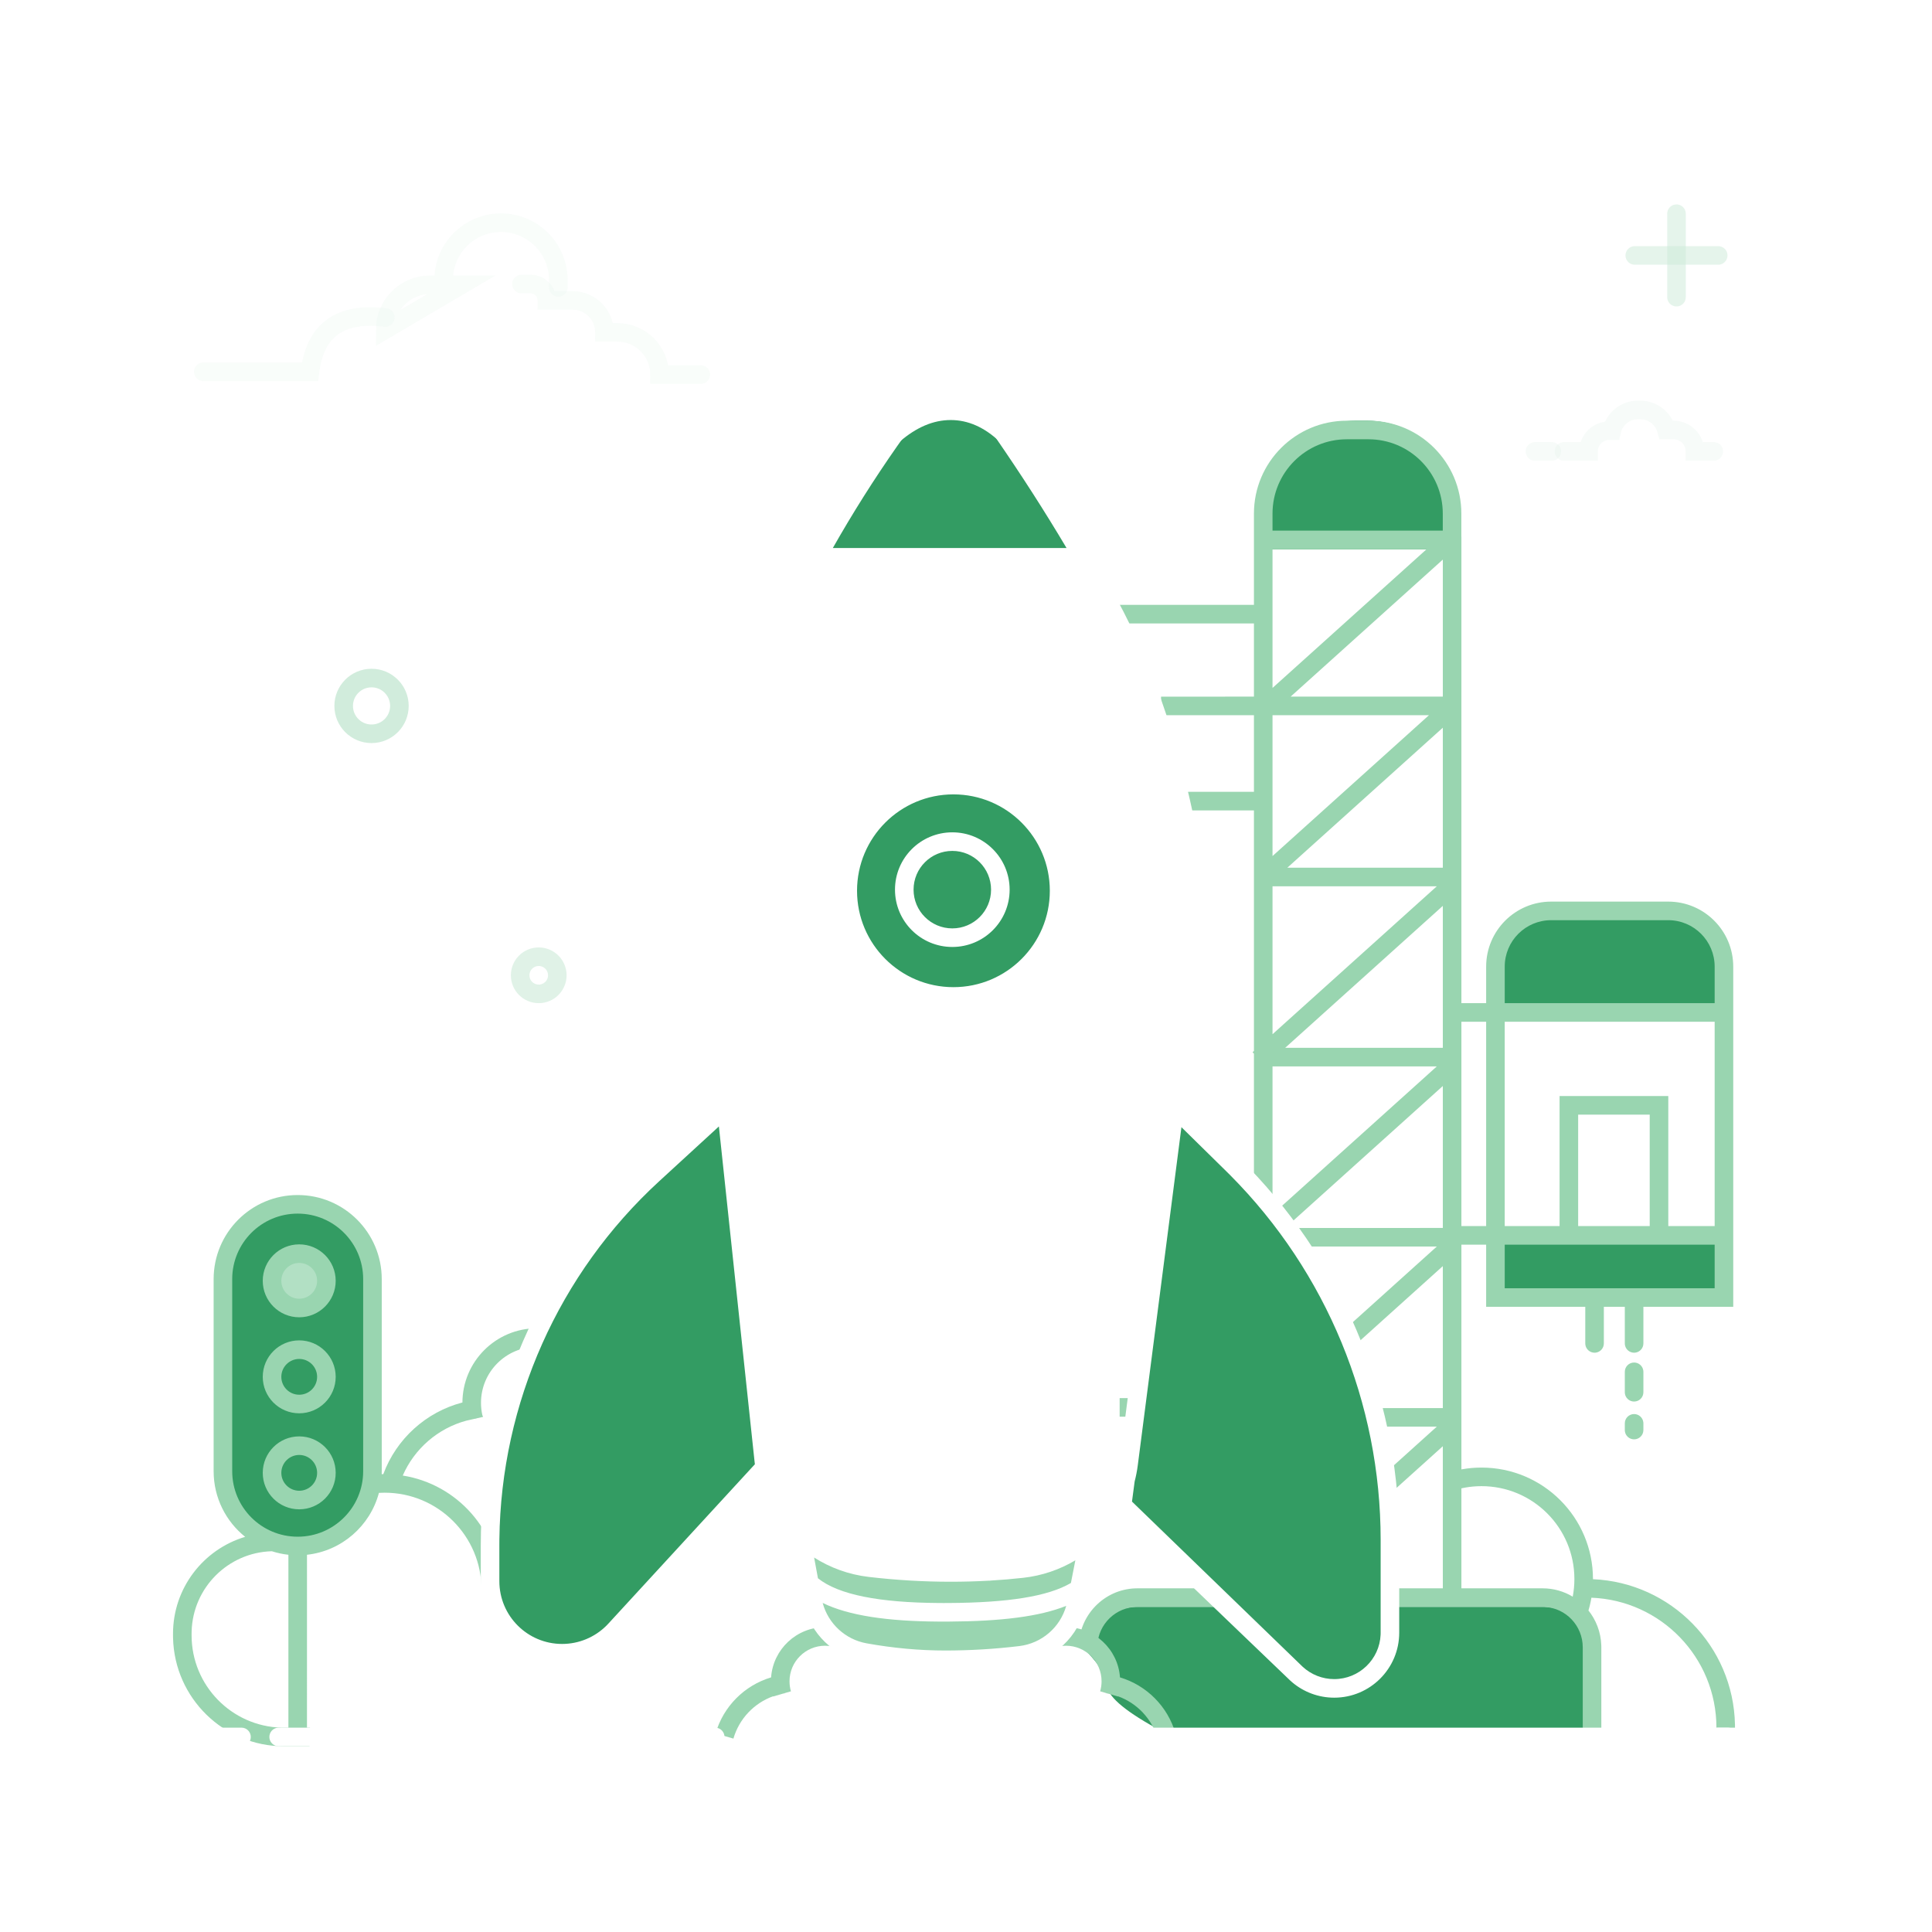 <svg width="208" height="208" viewBox="0 0 208 208" fill="none" xmlns="http://www.w3.org/2000/svg">
<g filter="url(#filter0_d)">
<rect width="200" height="200" transform="translate(4)" fill="white"/>
<g opacity="0.2">
<path opacity="0.2" d="M184.505 44.599H182.48C182.48 43.322 181.445 42.287 180.168 42.287H179.411C179.061 41.014 177.904 40.133 176.585 40.133H176.346C175.002 40.133 173.834 41.057 173.525 42.366H173.254C172.02 42.366 171.021 43.366 171.021 44.599H168.383" stroke="#339C63" stroke-width="2" stroke-linecap="round"/>
<path opacity="0.2" d="M167.061 44.598H165.253" stroke="#339C63" stroke-width="2" stroke-linecap="round"/>
</g>
<path d="M88.833 171.18C89.26 171.18 89.683 171.226 90.095 171.317L89.663 173.27C89.393 173.21 89.115 173.18 88.833 173.18C86.716 173.18 85 174.896 85 177.012C85 177.381 85.052 177.742 85.153 178.087L84.477 178.284L84.481 178.302C84.427 178.31 84.373 178.319 84.319 178.329L83.233 178.647L83.226 178.624C81.181 179.362 79.573 181.051 78.961 183.178L77.039 182.625C77.876 179.715 80.151 177.444 83.016 176.588C83.233 173.565 85.754 171.18 88.833 171.18Z" fill="#99D5B0"/>
<path d="M120.541 147.52H125.541C128.302 147.52 130.541 149.758 130.541 152.52V166.531" stroke="#99D5B0" stroke-width="2"/>
<path d="M102.646 103.277C108.929 103.277 114.023 98.184 114.023 91.9C114.023 85.617 108.929 80.523 102.646 80.523C96.363 80.523 91.269 85.617 91.269 91.9C91.269 98.184 96.363 103.277 102.646 103.277Z" fill="#339C63"/>
<path d="M145.97 41.293H147.139C152.662 41.293 157.139 45.77 157.139 51.293V55.125H135.97V51.293C135.97 45.77 140.447 41.293 145.97 41.293ZM150.272 168.987H166.08C169.018 168.987 171.4 171.209 171.4 173.95V182.883L124.379 182C120.891 180.071 119.147 178.509 119.147 177.314C119.147 176.524 118.476 175.403 117.135 173.95C117.135 171.209 119.517 168.987 122.455 168.987H132.031" fill="#339C63"/>
<path d="M39.599 133.775C39.599 129.616 36.228 126.244 32.069 126.244C27.91 126.244 24.538 129.616 24.538 133.775V154.448C24.538 158.607 27.91 161.979 32.069 161.979C36.228 161.979 39.599 158.607 39.599 154.448V133.775Z" fill="#339C63"/>
<path d="M32.214 136.821C33.83 136.821 35.14 135.511 35.14 133.895C35.14 132.279 33.83 130.969 32.214 130.969C30.598 130.969 29.288 132.279 29.288 133.895C29.288 135.511 30.598 136.821 32.214 136.821Z" fill="#B2E0C4"/>
<path d="M161.537 135.637V128.588H186.023V135.637H161.537Z" fill="#339C63"/>
<path d="M161.06 104.925H186.431V102.453C186.431 97.483 182.402 93.453 177.431 93.453H170.06C165.089 93.453 161.06 97.483 161.06 102.453V104.925Z" fill="#339C63"/>
<path d="M147.33 41.293C152.853 41.293 157.33 45.77 157.33 51.293L157.33 53.794L157.336 53.795L157.335 104L160 104L160 100.067C160 96.201 163.134 93.067 167 93.067H179.601C183.467 93.067 186.601 96.201 186.601 100.067V136.692L176.928 136.692V140.633C176.928 141.146 176.542 141.569 176.044 141.627L175.928 141.633C175.415 141.633 174.992 141.247 174.934 140.75L174.928 140.633V136.692H172.671L172.671 140.633C172.671 141.146 172.285 141.569 171.788 141.627L171.671 141.633C171.159 141.633 170.736 141.247 170.678 140.75L170.671 140.633L170.671 136.692L160 136.692L160 130L157.335 130L157.336 154.195C158.045 154.066 158.769 154 159.5 154C166.128 154 171.5 159.373 171.5 166L171.5 166.017C179.9 166.382 186.619 173.225 186.788 181.674L186.791 182H184.791C184.791 174.449 178.813 168.294 171.331 168.01C171.28 168.316 171.217 168.619 171.143 168.918L171.022 169.365L170.99 169.354C171.826 170.391 172.345 171.698 172.396 173.124L172.4 173.357V183H170.4V173.357C170.4 171.02 168.577 169.115 166.289 169.005L166.08 169H150.272V167L155.335 167L155.335 151.702L149.455 156.997L148.117 155.511L154.687 149.594L147.922 149.595V147.595L155.335 147.594V132.311L145.427 141.233L144.088 139.747L154.687 130.202L139.504 130.203V128.203L155.335 128.202V112.919L137.92 128.6L136.582 127.114L154.687 110.81H137L137 125.658H135L135 109.442L134.852 109.279L135 109.145V83.247L128 83.248C127.487 83.248 127.065 82.862 127.007 82.365L127 82.248C127 81.735 127.386 81.312 127.883 81.255L128 81.248L135 81.247V72.999L125 73V71L135 70.999V63.119L120.589 63.12C120.076 63.12 119.653 62.734 119.596 62.237L119.589 62.12C119.589 61.607 119.975 61.185 120.472 61.127L120.589 61.12L135 61.119L135 51.293C135 45.77 139.477 41.293 145 41.293H147.33ZM132.031 167V169H122.455C120.141 169 118.249 170.836 118.14 173.146L118.135 173.357H116.135C116.135 169.926 118.839 167.127 122.223 167.004L122.455 167H132.031ZM159.5 156C158.911 156 158.33 156.051 157.759 156.151L157.335 156.235V167L166.08 167C167.264 167 168.373 167.328 169.32 167.898C169.439 167.279 169.5 166.644 169.5 166C169.5 160.477 165.023 156 159.5 156ZM175.928 148.238C176.44 148.238 176.863 148.624 176.921 149.122L176.928 149.238V149.961C176.928 150.513 176.48 150.961 175.928 150.961C175.415 150.961 174.992 150.575 174.934 150.077L174.928 149.961V149.238C174.928 148.686 175.375 148.238 175.928 148.238ZM175.928 142.69C176.44 142.69 176.863 143.076 176.921 143.573L176.928 143.69V145.891C176.928 146.443 176.48 146.891 175.928 146.891C175.415 146.891 174.992 146.505 174.934 146.007L174.928 145.891V143.69C174.928 143.137 175.375 142.69 175.928 142.69ZM162 130L162 134.692H184.601L184.601 130H162ZM184.601 106H162L162 128H167.905L167.905 114H179.609L179.609 128H184.601L184.601 106ZM160 106L157.335 106V128L160 128V106ZM177.609 116H169.905V128H177.609V116ZM155.335 93.527L138.361 108.81H155.335V93.527ZM154.687 91.418H137V107.344L154.687 91.418ZM179.601 95.067H167C164.239 95.067 162 97.305 162 100.067L162 104H184.601L184.601 100.067C184.601 97.305 182.362 95.067 179.601 95.067ZM155.335 74.345L138.595 89.418H155.335V74.345ZM153.842 72.999H137V88.163L153.842 72.999ZM155.335 56.246L138.95 70.999H155.335V56.246ZM153.592 55.125H137V70.064L153.592 55.125ZM147.33 43.293H145C140.582 43.293 137 46.875 137 51.293V53.125H155.33V51.293C155.33 46.875 151.748 43.293 147.33 43.293Z" fill="#99D5B0"/>
<path d="M88.352 55.283H115.774L107.623 43.55C105.979 41.997 104.223 41.221 102.354 41.221C100.486 41.221 98.655 41.997 96.862 43.55L88.352 55.283Z" fill="#339C63"/>
<path d="M126.171 114.945L132.658 121.339C143.483 132.011 149.578 146.577 149.578 161.777V171.772C149.578 175.085 146.891 177.772 143.578 177.772C142.063 177.772 140.604 177.198 139.494 176.167L120.253 158.291L126.171 114.945Z" fill="#339C63"/>
<path opacity="0.4" d="M58 103C59.105 103 60 102.105 60 101C60 99.895 59.105 99 58 99C56.895 99 56 99.895 56 101C56 102.105 56.895 103 58 103Z" stroke="#B2E0C4" stroke-width="2"/>
<g opacity="0.5">
<path opacity="0.5" d="M176 23.5H184.983" stroke="#99D5B0" stroke-width="2" stroke-linecap="round"/>
<path opacity="0.5" d="M180.492 19.008V27.992" stroke="#99D5B0" stroke-width="2" stroke-linecap="round"/>
</g>
<path opacity="0.3" d="M40 75C41.657 75 43 73.657 43 72C43 70.343 41.657 69 40 69C38.343 69 37 70.343 37 72C37 73.657 38.343 75 40 75Z" stroke="#66C089" stroke-width="2"/>
<g opacity="0.2">
<path opacity="0.2" d="M21.884 36.024H33.374C33.921 31.534 36.621 29.587 41.477 30.183" stroke="#66C089" stroke-width="2" stroke-linecap="round"/>
<path opacity="0.2" d="M47.759 26.353V26.15C47.759 22.739 50.524 19.975 53.934 19.975C57.345 19.975 60.11 22.739 60.11 26.15V26.937M41.477 31.482C41.477 28.818 43.636 26.658 46.3 26.658H49.682L41.477 31.482Z" stroke="#66C089" stroke-width="2" stroke-linecap="round"/>
<path opacity="0.2" d="M56.139 26.578H57.115C58.088 26.578 58.877 27.367 58.877 28.34H61.635C63.538 28.34 65.081 29.883 65.081 31.787H66.471C68.979 31.787 71.012 33.82 71.012 36.328H75.448" stroke="#66C089" stroke-width="2" stroke-linecap="round"/>
</g>
<path d="M87.185 163.545L87.772 168.171C88.178 171.371 90.719 173.88 93.924 174.245C96.558 174.544 99.174 174.694 101.771 174.694C104.365 174.694 106.958 174.545 109.55 174.246C112.708 173.881 115.225 171.434 115.676 168.287L116.357 163.545C110.891 164.096 105.834 164.371 101.187 164.371C96.541 164.371 91.873 164.096 87.185 163.545Z" fill="#99D5B0"/>
<path d="M32.05 124.658C37.047 124.658 41.099 128.71 41.099 133.708V154.392C41.099 154.499 41.097 154.605 41.093 154.71L41.266 154.708C42.672 150.91 45.864 148.015 49.784 146.992L49.784 147.029C49.784 142.595 53.379 139 57.813 139C58.403 139 58.984 139.064 59.551 139.189L59.12 141.142C58.695 141.048 58.257 141 57.813 141C54.484 141 51.784 143.699 51.784 147.029C51.784 147.474 51.832 147.912 51.926 148.337C51.955 148.466 51.975 148.415 52.012 148.541L51.294 148.703L51.297 148.717L51.04 148.761L50.196 148.952C47.14 149.78 44.619 151.97 43.361 154.859C49.2 155.78 53.688 160.764 53.838 166.825L53.842 167.139H51.842C51.842 161.377 47.17 156.705 41.408 156.705C41.203 156.705 40.999 156.711 40.795 156.723C39.85 160.28 36.794 162.976 33.05 163.387L33.049 182.003L33.374 182.004L33.324 184.004H30.574C24.078 184.004 18.792 178.818 18.631 172.36L18.627 172.057V171.892C18.627 166.963 21.903 162.799 26.395 161.457C24.326 159.8 23 157.251 23 154.392V133.708C23 128.71 27.052 124.658 32.05 124.658ZM29.271 163.008L29.253 163.007C24.553 163.144 20.767 166.929 20.631 171.629L20.627 171.892V172.057C20.627 177.457 24.931 181.852 30.296 182L30.574 182.004L31.049 182.003L31.049 163.387C30.436 163.32 29.841 163.191 29.271 163.008ZM32.05 126.658C28.156 126.658 25 129.814 25 133.708V154.392C25 158.286 28.156 161.442 32.05 161.442C35.943 161.442 39.099 158.286 39.099 154.392V133.708C39.099 129.814 35.943 126.658 32.05 126.658ZM32.214 150.642C34.383 150.642 36.141 152.4 36.141 154.568C36.141 156.736 34.383 158.494 32.214 158.494C30.046 158.494 28.288 156.736 28.288 154.568C28.288 152.4 30.046 150.642 32.214 150.642ZM32.214 152.642C31.151 152.642 30.288 153.504 30.288 154.568C30.288 155.632 31.151 156.494 32.214 156.494C33.278 156.494 34.141 155.632 34.141 154.568C34.141 153.504 33.278 152.642 32.214 152.642ZM32.214 140.305C34.383 140.305 36.141 142.063 36.141 144.231C36.141 146.399 34.383 148.157 32.214 148.157C30.046 148.157 28.288 146.399 28.288 144.231C28.288 142.063 30.046 140.305 32.214 140.305ZM32.214 142.305C31.151 142.305 30.288 143.167 30.288 144.231C30.288 145.295 31.151 146.157 32.214 146.157C33.278 146.157 34.141 145.295 34.141 144.231C34.141 143.167 33.278 142.305 32.214 142.305ZM32.214 129.968C34.383 129.968 36.141 131.726 36.141 133.894C36.141 136.062 34.383 137.82 32.214 137.82C30.046 137.82 28.288 136.062 28.288 133.894C28.288 131.726 30.046 129.968 32.214 129.968ZM32.214 131.968C31.151 131.968 30.288 132.83 30.288 133.894C30.288 134.958 31.151 135.82 32.214 135.82C33.278 135.82 34.141 134.958 34.141 133.894C34.141 132.83 33.278 131.968 32.214 131.968Z" fill="#99D5B0"/>
<path d="M77.85 115.502L68.985 123.638C58.685 133.091 53.02 146.566 53.47 160.539L53.729 168.556C53.835 171.868 56.607 174.467 59.919 174.36C61.459 174.31 62.92 173.67 64.001 172.573L82.517 153.765L77.85 115.502Z" fill="#339C63"/>
<path d="M114.763 171.18C114.335 171.18 113.912 171.226 113.501 171.317L113.932 173.27C114.202 173.21 114.48 173.18 114.763 173.18C116.879 173.18 118.595 174.896 118.595 177.012C118.595 177.381 118.543 177.742 118.443 178.087L119.118 178.284L119.114 178.302C119.168 178.31 119.222 178.319 119.276 178.329L120.363 178.647L120.369 178.624C122.415 179.362 124.022 181.051 124.634 183.178L126.556 182.625C125.719 179.715 123.444 177.444 120.579 176.588C120.363 173.565 117.841 171.18 114.763 171.18Z" fill="#99D5B0"/>
<path d="M77 182C77.552 182 78 182.448 78 183C78 183.513 77.614 183.936 77.117 183.993L77 184H30C29.448 184 29 183.553 29 183C29 182.487 29.386 182.065 29.883 182.007L30 182H77ZM26 182C26.552 182 27 182.448 27 183C27 183.513 26.614 183.936 26.117 183.993L26 184H23C22.448 184 22 183.553 22 183C22 182.487 22.386 182.065 22.883 182.007L23 182H26ZM175 182C175.552 182 176 182.448 176 183C176 183.513 175.614 183.936 175.117 183.993L175 184H99C98.448 184 98 183.553 98 183C98 182.487 98.386 182.065 98.883 182.007L99 182H175ZM94.782 182C95.334 182 95.782 182.448 95.782 183C95.782 183.513 95.396 183.936 94.899 183.993L94.782 184H81C80.448 184 80 183.553 80 183C80 182.487 80.386 182.065 80.883 182.007L81 182H94.782ZM186.023 182C186.575 182 187.023 182.448 187.023 183C187.023 183.513 186.637 183.936 186.14 183.993L186.023 184H184.997C184.445 184 183.997 183.553 183.997 183C183.997 182.487 184.383 182.065 184.88 182.007L184.997 182H186.023ZM182.497 182C183.049 182 183.497 182.448 183.497 183C183.497 183.513 183.111 183.936 182.614 183.993L182.497 184H177.976C177.424 184 176.976 183.553 176.976 183C176.976 182.487 177.362 182.065 177.859 182.007L177.976 182H182.497ZM106.863 39.956C107.617 40.494 108.271 41.159 108.797 41.92C113.136 48.202 116.977 54.444 120.32 60.646C123.876 67.245 126.587 74.923 128.453 83.681C129.726 89.652 129.977 95.796 129.195 101.852L127.515 114.864L133.401 120.65C144.276 131.343 150.468 145.901 150.638 161.135L150.641 161.779V171.773C150.641 175.639 147.507 178.773 143.641 178.773C141.978 178.773 140.372 178.181 139.109 177.108L138.877 176.901L120.528 159.302C119.87 160.368 119.073 161.339 118.162 162.189L116.864 168.801C116.196 172.206 113.41 174.792 109.965 175.205C107.235 175.532 104.504 175.695 101.771 175.695C98.868 175.695 95.926 175.427 92.947 174.89C89.76 174.316 87.243 171.881 86.551 168.736L86.497 168.465L85.296 161.94L85.413 161.919C83.755 160.311 82.494 158.296 81.79 156.032L66.964 172.158C65.306 173.962 62.968 174.988 60.518 174.988C55.768 174.988 51.901 171.206 51.765 166.489L51.761 166.231V162.328C51.761 147.087 58.068 132.536 69.167 122.118L69.619 121.698L77.133 114.801L75.681 101.161C74.863 88.541 77.079 76.479 82.329 64.975C85.87 57.216 90.071 49.862 94.931 42.913L95.704 41.819C98.271 38.223 103.267 37.389 106.863 39.956ZM127.194 117.353L122.495 153.746C122.419 154.341 122.305 154.924 122.157 155.492L121.87 157.661L140.238 175.436C141.163 176.295 142.379 176.773 143.641 176.773C146.33 176.773 148.523 174.651 148.637 171.99L148.641 171.773V161.779C148.641 147.062 142.815 132.952 132.452 122.527L131.998 122.076L127.194 117.353ZM88.57 168.574L88.573 168.587C89.175 170.809 91.007 172.509 93.301 172.922C96.165 173.438 98.988 173.695 101.771 173.695C104.424 173.695 107.076 173.537 109.727 173.219C112.15 172.929 114.138 171.206 114.79 168.887C111.913 170.042 107.794 170.548 102.159 170.58L101.571 170.582L101.042 170.58C95.528 170.545 91.376 169.942 88.57 168.574ZM77.396 117.274L70.972 123.171C60.154 133.099 53.933 147.053 53.764 161.717L53.761 162.328V166.231C53.761 169.963 56.786 172.988 60.518 172.988C62.314 172.988 64.032 172.273 65.296 171.009L65.492 170.804L81.27 153.643C81.258 153.545 81.246 153.447 81.236 153.348L77.396 117.274ZM87.649 163.684L88.061 165.917C90.288 167.699 94.674 168.538 101.062 168.58L101.571 168.582L102.091 168.581C108.508 168.547 112.809 167.879 115.294 166.426L115.773 163.984C114.098 164.982 112.195 165.641 110.159 165.868C108.99 165.998 107.808 166.098 106.612 166.168L106.611 166.177L106.44 166.178C105.1 166.253 103.743 166.291 102.368 166.291C99.42 166.291 96.471 166.117 93.522 165.771C91.376 165.518 89.382 164.786 87.649 163.684ZM115.995 57L88.55 57C86.983 59.874 85.516 62.809 84.149 65.806C79.036 77.009 76.88 88.741 77.67 100.95L83.224 153.136C83.697 157.575 86.566 161.282 90.526 162.938L90.12 151.928C90.099 151.376 90.53 150.913 91.082 150.892C91.595 150.873 92.031 151.244 92.107 151.738L92.118 151.855L92.55 163.58C92.945 163.668 93.347 163.736 93.756 163.784C95.455 163.984 97.154 164.125 98.854 164.206L98.854 142.907C98.854 140.765 100.59 139.028 102.732 139.028C104.874 139.028 106.611 140.765 106.611 142.907L106.611 164.164C107.732 164.097 108.842 164.002 109.938 163.88C110.375 163.831 110.804 163.759 111.225 163.666L111.657 151.958C111.677 151.406 112.141 150.975 112.693 150.996C113.245 151.016 113.676 151.48 113.656 152.032L113.25 163.021C117.12 161.399 119.953 157.816 120.512 153.49L127.212 101.596C127.965 95.765 127.723 89.848 126.497 84.098C124.669 75.518 122.02 68.018 118.559 61.595C117.735 60.066 116.88 58.534 115.995 57ZM102.732 141.028C101.695 141.028 100.854 141.869 100.854 142.907V164.177H104.611V142.907C104.611 141.869 103.77 141.028 102.732 141.028ZM112.943 143.869C113.495 143.899 113.917 144.37 113.888 144.922L113.73 147.839C113.7 148.391 113.228 148.813 112.677 148.783C112.125 148.754 111.703 148.282 111.732 147.731L111.891 144.814C111.92 144.262 112.392 143.839 112.943 143.869ZM90.757 143.286C91.269 143.258 91.712 143.621 91.797 144.114L91.81 144.23L91.968 147.147C91.998 147.699 91.575 148.17 91.024 148.2C90.512 148.228 90.069 147.865 89.984 147.372L89.971 147.256L89.813 144.338C89.783 143.787 90.206 143.316 90.757 143.286ZM112.442 109.112C116.86 109.112 120.442 112.694 120.442 117.112V127.951C120.442 132.369 116.86 135.951 112.442 135.951H96.935C92.517 135.951 88.935 132.369 88.935 127.951V117.112C88.935 112.694 92.517 109.112 96.935 109.112H112.442ZM112.442 111.112H96.935C93.621 111.112 90.935 113.798 90.935 117.112V127.951C90.935 131.265 93.621 133.951 96.935 133.951H112.442C115.756 133.951 118.442 131.265 118.442 127.951V117.112C118.442 113.798 115.756 111.112 112.442 111.112ZM111.5 119C113.433 119 115 120.567 115 122.5C115 124.433 113.433 126 111.5 126C109.567 126 108 124.433 108 122.5C108 120.567 109.567 119 111.5 119ZM111.5 121C110.672 121 110 121.672 110 122.5C110 123.329 110.672 124 111.5 124C112.328 124 113 123.329 113 122.5C113 121.672 112.328 121 111.5 121ZM102.646 79.523C109.482 79.523 115.024 85.064 115.024 91.9C115.024 98.736 109.482 104.278 102.646 104.278C95.811 104.278 90.269 98.736 90.269 91.9C90.269 85.064 95.811 79.523 102.646 79.523ZM102.646 81.523C96.915 81.523 92.269 86.169 92.269 91.9C92.269 97.632 96.915 102.278 102.646 102.278C108.378 102.278 113.024 97.632 113.024 91.9C113.024 86.169 108.378 81.523 102.646 81.523ZM102.527 85.609C105.935 85.609 108.698 88.372 108.698 91.78C108.698 95.189 105.935 97.951 102.527 97.951C99.118 97.951 96.355 95.189 96.355 91.78C96.355 88.372 99.118 85.609 102.527 85.609ZM102.527 87.609C100.223 87.609 98.355 89.477 98.355 91.78C98.355 94.084 100.223 95.951 102.527 95.951C104.83 95.951 106.698 94.084 106.698 91.78C106.698 89.477 104.83 87.609 102.527 87.609ZM97.337 42.974L96.57 44.06C94.094 47.599 91.792 51.246 89.663 55L114.824 55C112.471 51.037 109.914 47.056 107.152 43.057C106.814 42.568 106.405 42.131 105.939 41.763L105.701 41.584L105.502 41.448C102.822 39.691 99.21 40.35 97.337 42.974Z" fill="white"/>
</g>
<defs>
<filter id="filter0_d" x="0" y="0" width="208" height="208" filterUnits="userSpaceOnUse" color-interpolation-filters="sRGB">
<feFlood flood-opacity="0" result="BackgroundImageFix"/>
<feColorMatrix in="SourceAlpha" type="matrix" values="0 0 0 0 0 0 0 0 0 0 0 0 0 0 0 0 0 0 127 0" result="hardAlpha"/>
<feOffset dy="4"/>
<feGaussianBlur stdDeviation="2"/>
<feColorMatrix type="matrix" values="0 0 0 0 0 0 0 0 0 0 0 0 0 0 0 0 0 0 0.25 0"/>
<feBlend mode="normal" in2="BackgroundImageFix" result="effect1_dropShadow"/>
<feBlend mode="normal" in="SourceGraphic" in2="effect1_dropShadow" result="shape"/>
</filter>
</defs>
</svg>
